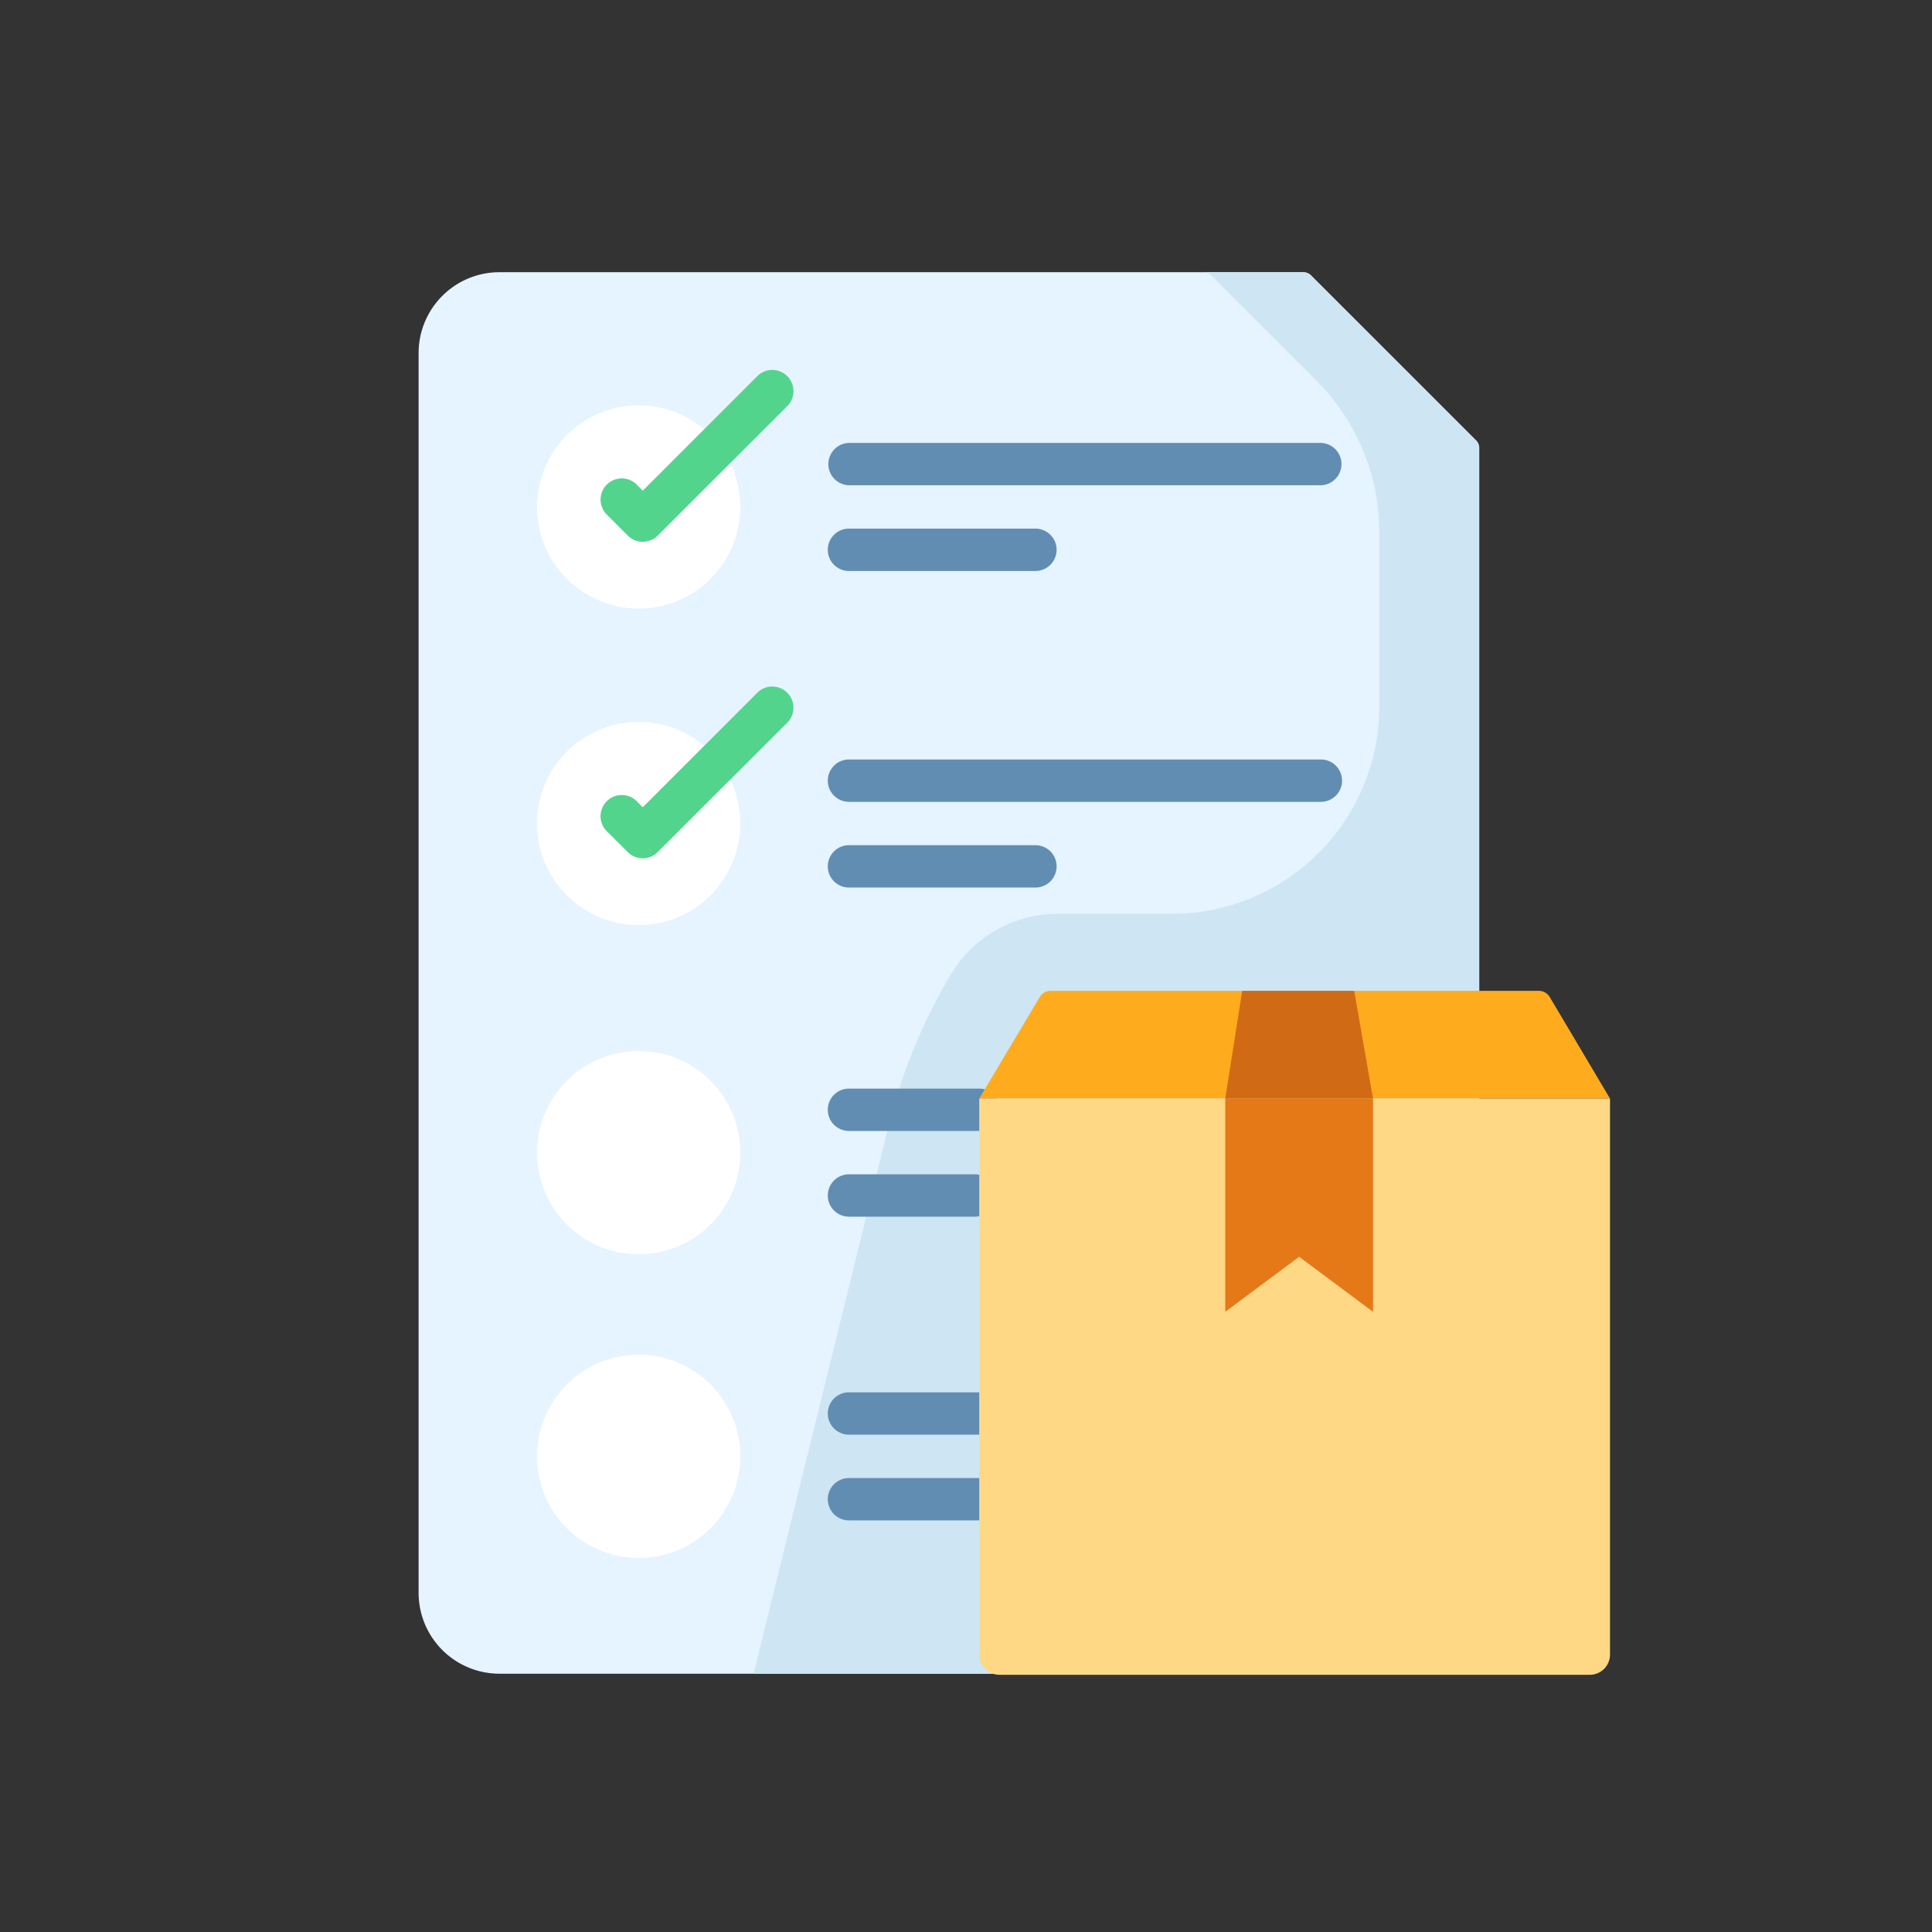 <svg xmlns="http://www.w3.org/2000/svg" width="120" height="120" viewBox="0 0 120 120"><rect x="0" y="0" width="120" height="120" fill="#333333" stroke="none"/><defs><style>.a{fill:#e5f4ff;}.b{fill:#fff;}.c{fill:#53d48c;}.d{fill:#628db2;}.e{fill:#cee5f4;}.f{fill:#ffab1e;}.g{fill:#ffd886;}.h{fill:#d16a15;}.i{fill:#e57917;}.j{fill:none;}</style></defs><g transform="translate(7665 5746)"><g transform="translate(-7639.5 -5729.09)"><path class="a" d="M66.377,10.92V82.025A5.026,5.026,0,0,1,61.35,87.05H5.525A5.025,5.025,0,0,1,.5,82.025v-77A5.024,5.024,0,0,1,5.525,0H55.459A.663.663,0,0,1,55.927.2L66.182,10.453A.657.657,0,0,1,66.377,10.92Zm0,0" transform="translate(0 -0.003)"/><path class="b" d="M56.357,54.891a6.313,6.313,0,1,1-6.313-6.313A6.313,6.313,0,0,1,56.357,54.891Zm0,0" transform="translate(-35.875 -40.313)"/><path class="c" d="M69.544,46.33a1.313,1.313,0,0,1-.93-.385l-1.305-1.306a1.315,1.315,0,0,1,1.86-1.86l.376.376,7.114-7.114a1.315,1.315,0,0,1,1.86,1.86l-8.044,8.044A1.311,1.311,0,0,1,69.544,46.33Zm0,0" transform="translate(-55.121 -29.589)"/><path class="d" d="M180.513,64.936H151.2a1.316,1.316,0,0,1,0-2.631h29.311a1.316,1.316,0,0,1,0,2.631Zm0,0" transform="translate(-123.969 -51.704)"/><path class="d" d="M162.783,96.224H151.2a1.315,1.315,0,0,1,0-2.631h11.581a1.315,1.315,0,0,1,0,2.631Zm0,0" transform="translate(-123.969 -77.669)"/><path class="b" d="M56.357,170.449a6.313,6.313,0,1,1-6.313-6.313A6.313,6.313,0,0,1,56.357,170.449Zm0,0" transform="translate(-35.875 -136.209)"/><path class="c" d="M69.544,161.886a1.311,1.311,0,0,1-.93-.385L67.308,160.2a1.315,1.315,0,0,1,1.86-1.861l.376.376,7.114-7.114a1.315,1.315,0,0,1,1.86,1.86L70.474,161.5A1.309,1.309,0,0,1,69.544,161.886Zm0,0" transform="translate(-55.121 -125.484)"/><path class="d" d="M180.513,180.494H151.2a1.315,1.315,0,0,1,0-2.631h29.311a1.315,1.315,0,1,1,0,2.631Zm0,0" transform="translate(-123.969 -147.6)"/><path class="d" d="M162.783,211.783H151.2a1.315,1.315,0,0,1,0-2.631h11.581a1.315,1.315,0,0,1,0,2.631Zm0,0" transform="translate(-123.969 -173.566)"/><path class="b" d="M56.357,290.595a6.313,6.313,0,1,1-6.313-6.313A6.313,6.313,0,0,1,56.357,290.595Zm0,0" transform="translate(-35.875 -235.912)"/><path class="e" d="M167.859,39.854h0V10.917a.661.661,0,0,0-.193-.468L157.409.193A.664.664,0,0,0,156.941,0h-6.2a.662.662,0,0,1,.467.193l6.541,6.541a13.346,13.346,0,0,1,3.909,9.437V26.952a12.9,12.9,0,0,1-12.9,12.9h-7.1a7.7,7.7,0,0,0-6.614,3.758,34.656,34.656,0,0,0-3.881,9.454l-8.372,33.981h40.044a5.03,5.03,0,0,0,5.026-5.025Zm0,0" transform="translate(-101.482)"/><path class="d" d="M159.291,300.642H151.2a1.315,1.315,0,0,1,0-2.631h8.089a1.315,1.315,0,0,1,0,2.631Zm0,0" transform="translate(-123.969 -247.306)"/><path class="d" d="M159.017,331.931H151.2a1.315,1.315,0,1,1,0-2.631h7.815a1.315,1.315,0,1,1,0,2.631Zm0,0" transform="translate(-123.969 -273.271)"/><path class="b" d="M56.357,401.466a6.313,6.313,0,1,1-6.313-6.313A6.313,6.313,0,0,1,56.357,401.466Zm0,0" transform="translate(-35.875 -327.918)"/><path class="d" d="M159.291,411.513H151.2a1.315,1.315,0,0,1,0-2.631h8.089a1.315,1.315,0,0,1,0,2.631Zm0,0" transform="translate(-123.969 -339.313)"/><path class="d" d="M159.291,442.8H151.2a1.315,1.315,0,0,1,0-2.631h8.089a1.315,1.315,0,0,1,0,2.631Zm0,0" transform="translate(-123.969 -365.275)"/><path class="f" d="M244.338,269.011H205.16l3.76-6.309a.784.784,0,0,1,.673-.382H239.92a.783.783,0,0,1,.674.383Zm0,0" transform="translate(-169.838 -217.687)"/><path class="g" d="M243.079,337.436H206.412a1.256,1.256,0,0,1-1.255-1.255V301.645h39.178V336.18A1.256,1.256,0,0,1,243.079,337.436Zm0,0" transform="translate(-169.835 -250.321)"/><path class="h" d="M304.14,269.011h-9.179l1.054-6.691h6.956Zm0,0" transform="translate(-244.359 -217.687)"/><path class="i" d="M294.961,301.645h9.179V314.89l-4.589-3.419-4.59,3.419Zm0,0" transform="translate(-244.359 -250.321)"/></g><rect class="j" width="120" height="120" transform="translate(-7665 -5746)"/></g></svg>